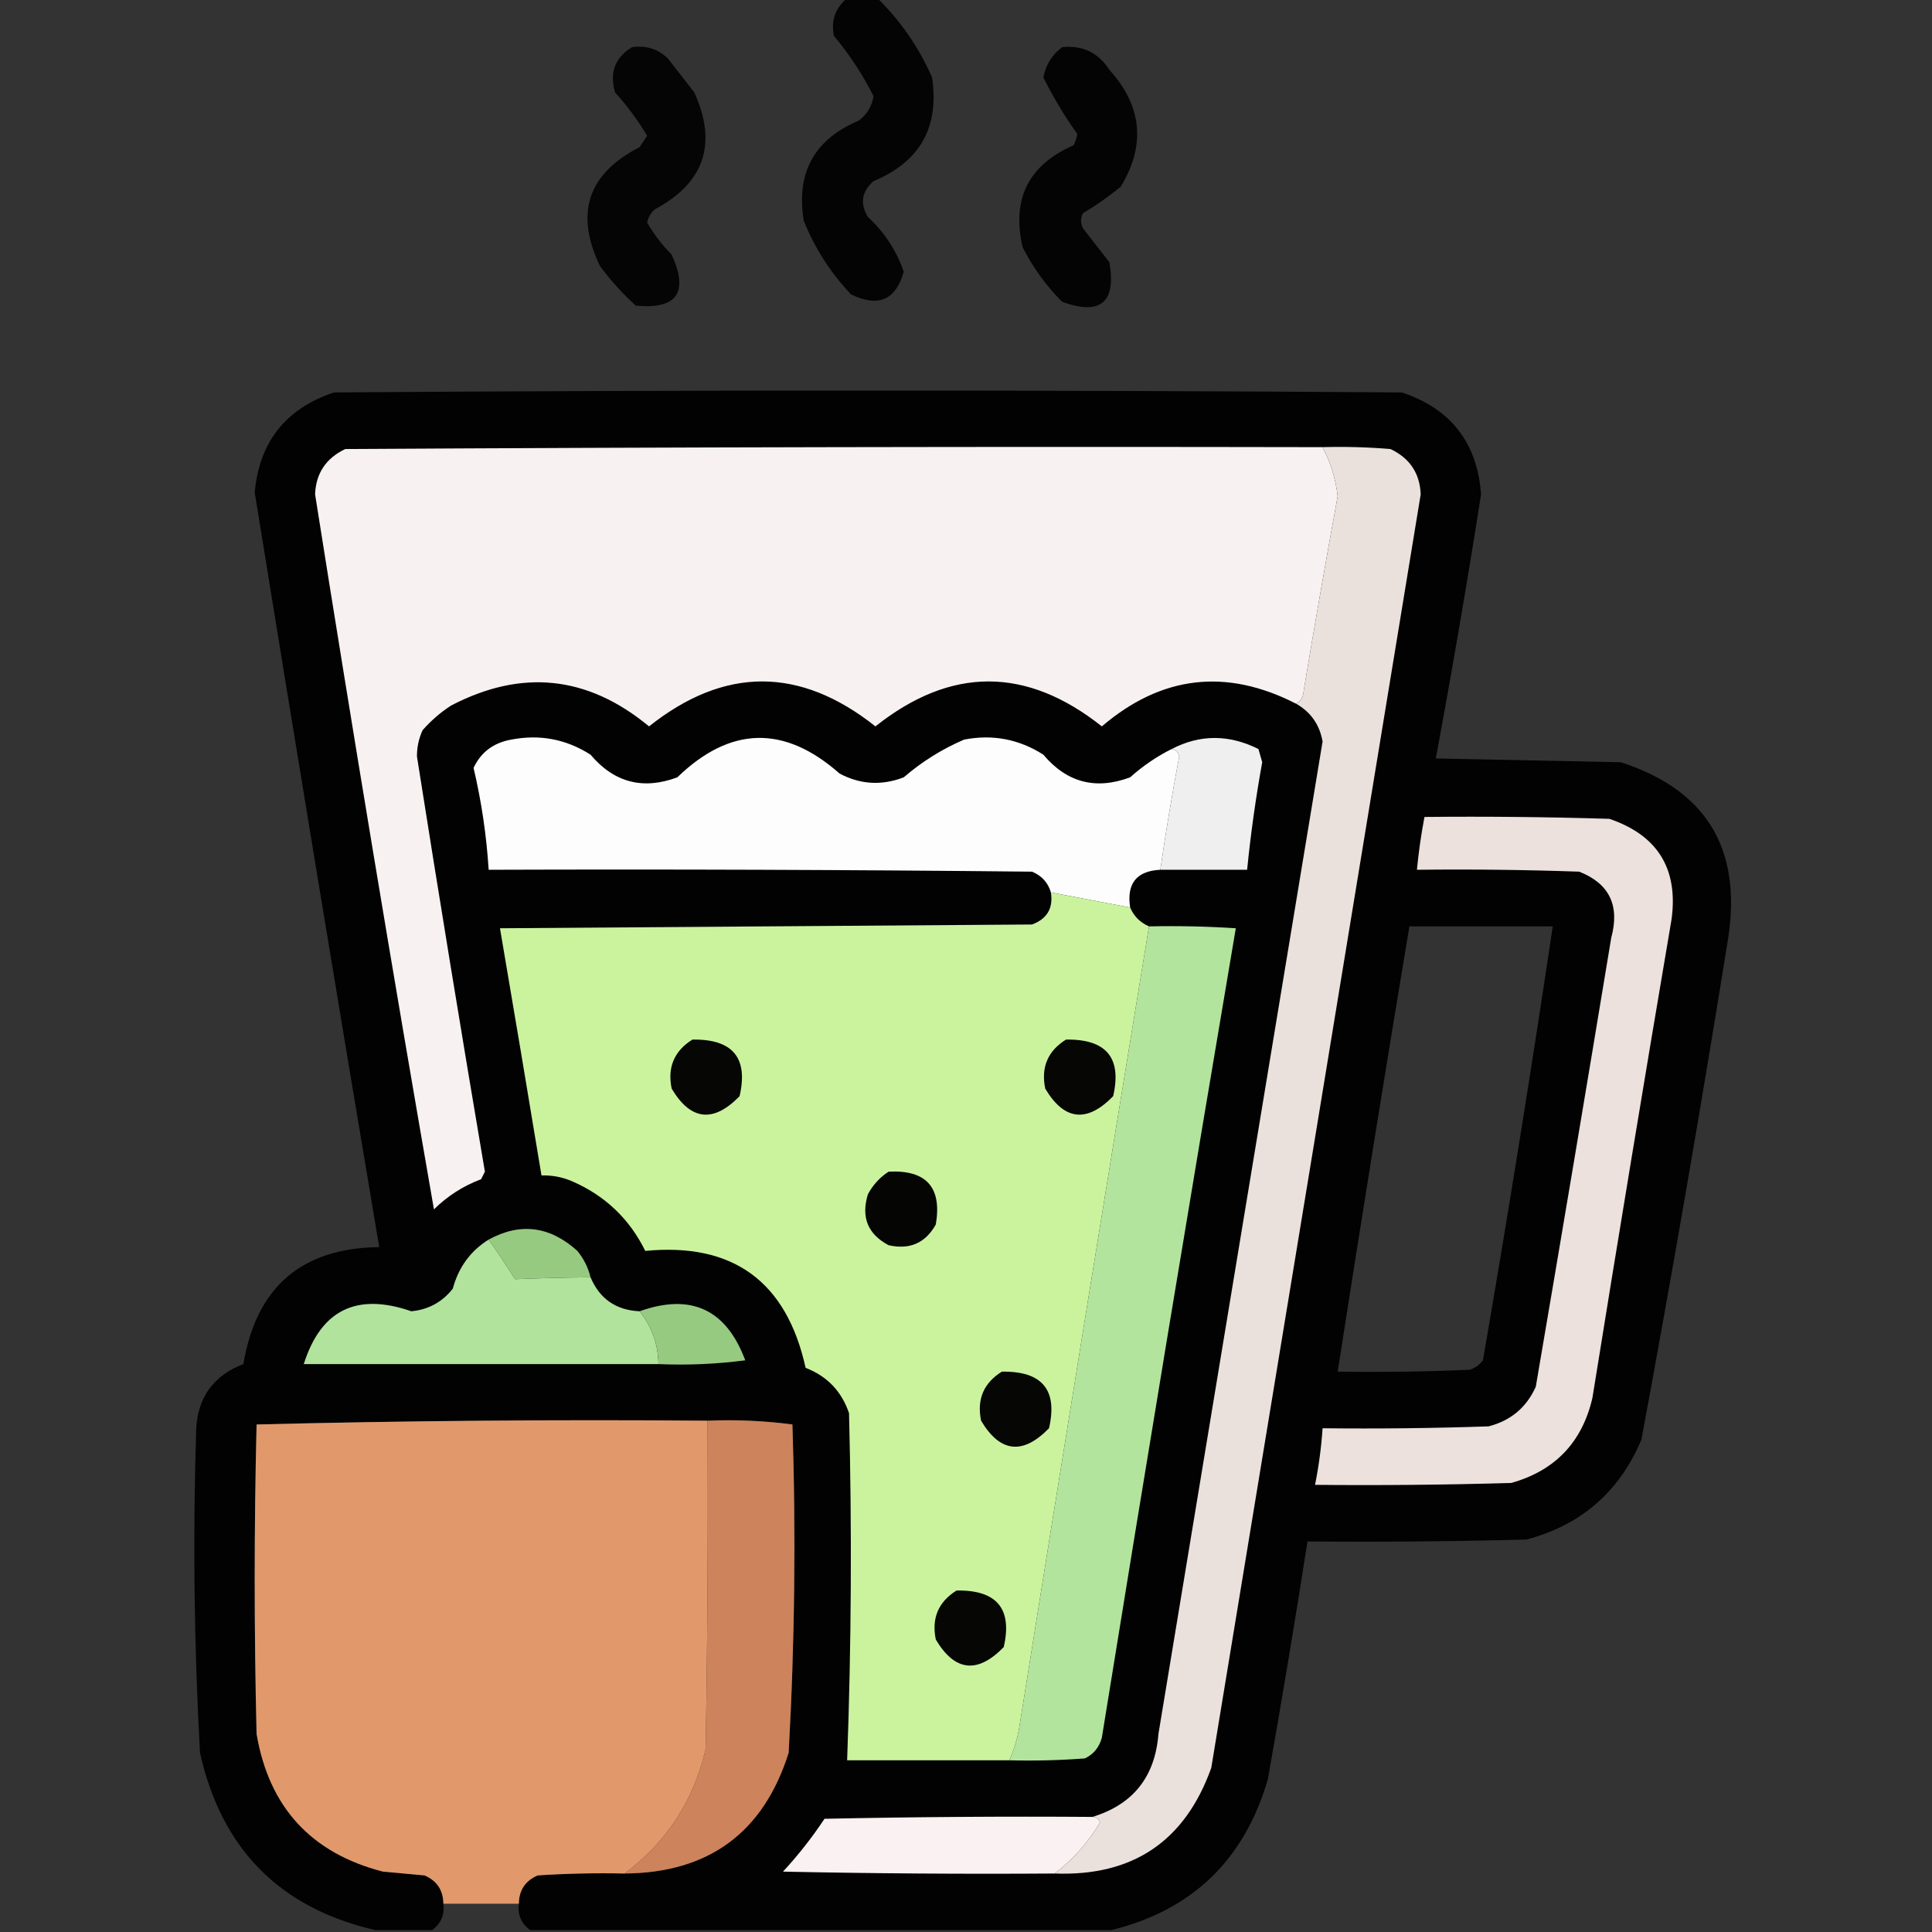 <?xml version="1.0" encoding="UTF-8"?>
<!DOCTYPE svg PUBLIC "-//W3C//DTD SVG 1.1//EN" "http://www.w3.org/Graphics/SVG/1.1/DTD/svg11.dtd">
<svg xmlns="http://www.w3.org/2000/svg" version="1.1" width="512px" height="512px" style="shape-rendering:geometricPrecision; text-rendering:geometricPrecision; image-rendering:optimizeQuality; fill-rule:evenodd; clip-rule:evenodd" xmlns:xlink="http://www.w3.org/1999/xlink">
<rect width="100%" height="100%" fill="#333333" stroke="none"/>
<g><path style="opacity:0.917" fill="#000000" d="M 224.5,-0.5 C 227.167,-0.5 229.833,-0.5 232.5,-0.5C 238.637,5.493 243.471,12.493 247,20.5C 248.985,33.697 243.818,42.864 231.5,48C 228.346,50.775 227.846,53.942 230,57.5C 234.392,61.554 237.559,66.387 239.5,72C 237.403,79.542 232.736,81.542 225.5,78C 220.088,72.263 215.921,65.763 213,58.5C 210.93,45.802 215.763,36.969 227.5,32C 229.726,30.381 231.06,28.214 231.5,25.5C 228.625,19.785 225.125,14.452 221,9.5C 220.182,5.469 221.349,2.136 224.5,-0.5 Z"/></g>
<g><path style="opacity:0.909" fill="#000000" d="M 167.5,12.5 C 171.192,11.971 174.358,12.971 177,15.5C 179.333,18.5 181.667,21.5 184,24.5C 190.182,38.122 186.682,48.455 173.5,55.5C 172.447,56.438 171.78,57.605 171.5,59C 173.298,62.086 175.464,64.919 178,67.5C 182.576,77.522 179.41,82.022 168.5,81C 164.964,77.799 161.797,74.299 159,70.5C 152.286,56.503 155.786,46.003 169.5,39C 170.167,38 170.833,37 171.5,36C 169.052,31.885 166.219,28.052 163,24.5C 161.474,19.239 162.974,15.239 167.5,12.5 Z"/></g>
<g><path style="opacity:0.913" fill="#000000" d="M 281.5,12.5 C 286.874,11.937 291.041,13.937 294,18.5C 302.692,28.116 303.692,38.45 297,49.5C 293.842,52.08 290.508,54.413 287,56.5C 286.333,57.833 286.333,59.167 287,60.5C 289.333,63.5 291.667,66.5 294,69.5C 295.846,80.16 291.68,83.66 281.5,80C 277.226,75.726 273.726,70.893 271,65.5C 268.058,52.716 272.558,43.716 284.5,38.5C 284.987,37.554 285.32,36.554 285.5,35.5C 282.102,30.762 279.102,25.762 276.5,20.5C 277.191,17.095 278.858,14.429 281.5,12.5 Z"/></g>
<g><path style="opacity:0.985" fill="#020202" d="M 294.5,511.5 C 243.167,511.5 191.833,511.5 140.5,511.5C 138.15,509.787 137.15,507.453 137.5,504.5C 137.544,500.91 139.211,498.41 142.5,497C 150.159,496.5 157.826,496.334 165.5,496.5C 187.818,496.337 202.318,485.67 209,464.5C 210.617,435.535 210.95,406.535 210,377.5C 202.587,376.519 195.087,376.186 187.5,376.5C 147.594,376.17 107.761,376.503 68,377.5C 67.333,404.833 67.333,432.167 68,459.5C 71.289,478.921 82.456,491.088 101.5,496C 105.167,496.333 108.833,496.667 112.5,497C 115.789,498.41 117.456,500.91 117.5,504.5C 117.85,507.453 116.85,509.787 114.5,511.5C 109.5,511.5 104.5,511.5 99.5,511.5C 74.181,505.68 58.681,490.013 53,464.5C 51.421,435.857 51.088,407.19 52,378.5C 52.502,370.161 56.669,364.495 64.5,361.5C 67.92,341.073 79.92,330.74 100.5,330.5C 89.286,263.881 78.286,197.214 67.5,130.5C 68.724,117.107 75.724,108.274 88.5,104C 182.833,103.333 277.167,103.333 371.5,104C 384.479,108.316 391.479,117.316 392.5,131C 388.817,154.43 384.817,177.764 380.5,201C 396.833,201.333 413.167,201.667 429.5,202C 452.109,209.308 461.609,224.808 458,248.5C 450.871,292.942 443.204,337.275 435,381.5C 429.154,395.348 418.988,404.181 404.5,408C 385.17,408.5 365.836,408.667 346.5,408.5C 343.218,429.526 339.718,450.526 336,471.5C 329.774,492.896 315.94,506.229 294.5,511.5 Z M 373.5,245.5 C 386.167,245.5 398.833,245.5 411.5,245.5C 405.768,283.89 399.602,322.223 393,360.5C 392.097,361.701 390.931,362.535 389.5,363C 377.838,363.5 366.171,363.667 354.5,363.5C 360.617,324.134 366.95,284.8 373.5,245.5 Z"/></g>
<g><path style="opacity:1" fill="#f8f1f2" d="M 350.5,118.5 C 352.633,122.567 353.966,126.9 354.5,131.5C 351.362,148.628 348.362,165.795 345.5,183C 345.392,184.681 344.725,185.848 343.5,186.5C 324.972,177.002 307.806,179.002 292,192.5C 271.986,176.619 251.986,176.619 232,192.5C 211.986,176.619 191.986,176.619 172,192.5C 155.744,179.036 138.244,177.202 119.5,187C 116.72,188.812 114.22,190.979 112,193.5C 110.978,195.702 110.478,198.035 110.5,200.5C 116.284,237.204 122.284,273.871 128.5,310.5C 128.167,311.167 127.833,311.833 127.5,312.5C 122.739,314.294 118.573,316.96 115,320.5C 104.013,257.411 93.513,194.244 83.5,131C 83.723,125.432 86.389,121.432 91.5,119C 177.833,118.5 264.166,118.333 350.5,118.5 Z"/></g>
<g><path style="opacity:1" fill="#ebe1dc" d="M 350.5,118.5 C 356.509,118.334 362.509,118.501 368.5,119C 373.611,121.432 376.277,125.432 376.5,131C 358.054,243.508 339.554,356.008 321,468.5C 314.042,487.95 300.208,497.283 279.5,496.5C 284.361,492.803 288.361,488.303 291.5,483C 291.164,481.97 290.497,481.47 289.5,481.5C 300.278,478.211 306.111,470.878 307,459.5C 321.5,371.833 336,284.167 350.5,196.5C 349.712,192.052 347.379,188.718 343.5,186.5C 344.725,185.848 345.392,184.681 345.5,183C 348.362,165.795 351.362,148.628 354.5,131.5C 353.966,126.9 352.633,122.567 350.5,118.5 Z"/></g>
<g><path style="opacity:1" fill="#fdfdfd" d="M 310.5,198.5 C 311.586,198.62 312.253,199.287 312.5,200.5C 310.616,210.473 308.949,220.473 307.5,230.5C 301.198,230.81 298.532,234.143 299.5,240.5C 292.5,239.167 285.5,237.833 278.5,236.5C 277.746,233.909 276.079,232.076 273.5,231C 225.501,230.5 177.501,230.333 129.5,230.5C 128.927,221.397 127.594,212.397 125.5,203.5C 127.455,199.337 130.789,196.837 135.5,196C 143.045,194.544 150.045,195.877 156.5,200C 162.742,207.393 170.409,209.393 179.5,206C 193.546,192.412 207.879,192.079 222.5,205C 227.988,207.915 233.655,208.248 239.5,206C 244.322,201.844 249.655,198.511 255.5,196C 263.045,194.544 270.045,195.877 276.5,200C 282.728,207.399 290.395,209.399 299.5,206C 302.849,202.995 306.516,200.495 310.5,198.5 Z"/></g>
<g><path style="opacity:1" fill="#efefef" d="M 307.5,230.5 C 308.949,220.473 310.616,210.473 312.5,200.5C 312.253,199.287 311.586,198.62 310.5,198.5C 318.015,194.595 325.682,194.595 333.5,198.5C 333.833,199.667 334.167,200.833 334.5,202C 332.785,211.457 331.451,220.957 330.5,230.5C 322.833,230.5 315.167,230.5 307.5,230.5 Z"/></g>
<g><path style="opacity:1" fill="#ece1dc" d="M 377.5,216.5 C 393.837,216.333 410.17,216.5 426.5,217C 439.25,221.336 444.75,230.169 443,243.5C 435.814,285.804 428.814,328.138 422,370.5C 419.268,382.232 412.101,389.732 400.5,393C 383.17,393.5 365.837,393.667 348.5,393.5C 349.492,388.548 350.158,383.548 350.5,378.5C 365.17,378.667 379.837,378.5 394.5,378C 400.365,376.489 404.532,372.989 407,367.5C 413.774,327.859 420.44,288.192 427,248.5C 429.313,239.961 426.479,234.128 418.5,231C 404.171,230.5 389.837,230.333 375.5,230.5C 375.95,225.798 376.617,221.132 377.5,216.5 Z"/></g>
<g><path style="opacity:1" fill="#cbf39e" d="M 278.5,236.5 C 285.5,237.833 292.5,239.167 299.5,240.5C 300.5,242.833 302.167,244.5 304.5,245.5C 292.845,316.46 281.345,387.46 270,458.5C 269.458,461.292 268.624,463.958 267.5,466.5C 253.167,466.5 238.833,466.5 224.5,466.5C 225.62,435.85 225.787,405.183 225,374.5C 223.033,368.699 219.199,364.699 213.5,362.5C 208.435,339.593 194.269,329.26 171,331.5C 166.798,322.966 160.298,316.799 151.5,313C 148.937,311.921 146.271,311.421 143.5,311.5C 139.882,289.625 136.215,267.792 132.5,246C 179.5,245.667 226.5,245.333 273.5,245C 277.488,243.516 279.154,240.683 278.5,236.5 Z"/></g>
<g><path style="opacity:1" fill="#b2e49e" d="M 304.5,245.5 C 312.174,245.334 319.841,245.5 327.5,246C 315.403,317.413 303.57,388.913 292,460.5C 291.315,463.057 289.815,464.891 287.5,466C 280.842,466.5 274.175,466.666 267.5,466.5C 268.624,463.958 269.458,461.292 270,458.5C 281.345,387.46 292.845,316.46 304.5,245.5 Z"/></g>
<g><path style="opacity:1" fill="#060704" d="M 183.5,275.5 C 194.176,275.328 198.343,280.328 196,290.5C 189.042,297.638 183.042,296.971 178,288.5C 176.831,282.853 178.665,278.519 183.5,275.5 Z"/></g>
<g><path style="opacity:1" fill="#060704" d="M 282.5,275.5 C 293.176,275.328 297.343,280.328 295,290.5C 288.042,297.638 282.042,296.971 277,288.5C 275.831,282.853 277.665,278.519 282.5,275.5 Z"/></g>
<g><path style="opacity:1" fill="#050604" d="M 235.5,310.5 C 245.503,310.002 249.67,314.668 248,324.5C 245.259,329.419 241.092,331.252 235.5,330C 229.975,327.081 228.142,322.581 230,316.5C 231.36,313.977 233.193,311.977 235.5,310.5 Z"/></g>
<g><path style="opacity:1" fill="#97ca81" d="M 156.5,338.5 C 149.797,338.559 143.131,338.726 136.5,339C 134.257,335.438 131.924,331.938 129.5,328.5C 137.896,323.926 145.729,324.926 153,331.5C 154.705,333.577 155.872,335.91 156.5,338.5 Z"/></g>
<g><path style="opacity:1" fill="#b1e39d" d="M 129.5,328.5 C 131.924,331.938 134.257,335.438 136.5,339C 143.131,338.726 149.797,338.559 156.5,338.5C 158.93,344.217 163.263,347.217 169.5,347.5C 172.746,351.569 174.413,356.236 174.5,361.5C 143.167,361.5 111.833,361.5 80.5,361.5C 85.034,347.15 94.534,342.484 109,347.5C 113.535,347.066 117.202,345.066 120,341.5C 121.521,335.834 124.687,331.5 129.5,328.5 Z"/></g>
<g><path style="opacity:1" fill="#97ca81" d="M 174.5,361.5 C 174.413,356.236 172.746,351.569 169.5,347.5C 183.134,342.651 192.467,346.984 197.5,360.5C 189.862,361.497 182.196,361.831 174.5,361.5 Z"/></g>
<g><path style="opacity:1" fill="#060704" d="M 265.5,363.5 C 276.176,363.328 280.343,368.328 278,378.5C 271.042,385.638 265.042,384.971 260,376.5C 258.831,370.853 260.665,366.519 265.5,363.5 Z"/></g>
<g><path style="opacity:0.999" fill="#e1996b" d="M 187.5,376.5 C 187.667,405.502 187.5,434.502 187,463.5C 183.836,477.173 176.67,488.173 165.5,496.5C 157.826,496.334 150.159,496.5 142.5,497C 139.211,498.41 137.544,500.91 137.5,504.5C 130.833,504.5 124.167,504.5 117.5,504.5C 117.456,500.91 115.789,498.41 112.5,497C 108.833,496.667 105.167,496.333 101.5,496C 82.456,491.088 71.289,478.921 68,459.5C 67.333,432.167 67.333,404.833 68,377.5C 107.761,376.503 147.594,376.17 187.5,376.5 Z"/></g>
<g><path style="opacity:1" fill="#cd835b" d="M 187.5,376.5 C 195.087,376.186 202.587,376.519 210,377.5C 210.95,406.535 210.617,435.535 209,464.5C 202.318,485.67 187.818,496.337 165.5,496.5C 176.67,488.173 183.836,477.173 187,463.5C 187.5,434.502 187.667,405.502 187.5,376.5 Z"/></g>
<g><path style="opacity:1" fill="#060704" d="M 253.5,421.5 C 264.176,421.328 268.343,426.328 266,436.5C 259.042,443.638 253.042,442.971 248,434.5C 246.831,428.853 248.665,424.519 253.5,421.5 Z"/></g>
<g><path style="opacity:1" fill="#f9f1f2" d="M 289.5,481.5 C 290.497,481.47 291.164,481.97 291.5,483C 288.361,488.303 284.361,492.803 279.5,496.5C 255.498,496.667 231.498,496.5 207.5,496C 211.548,491.62 215.215,486.954 218.5,482C 242.164,481.5 265.831,481.333 289.5,481.5 Z"/></g>
</svg>

